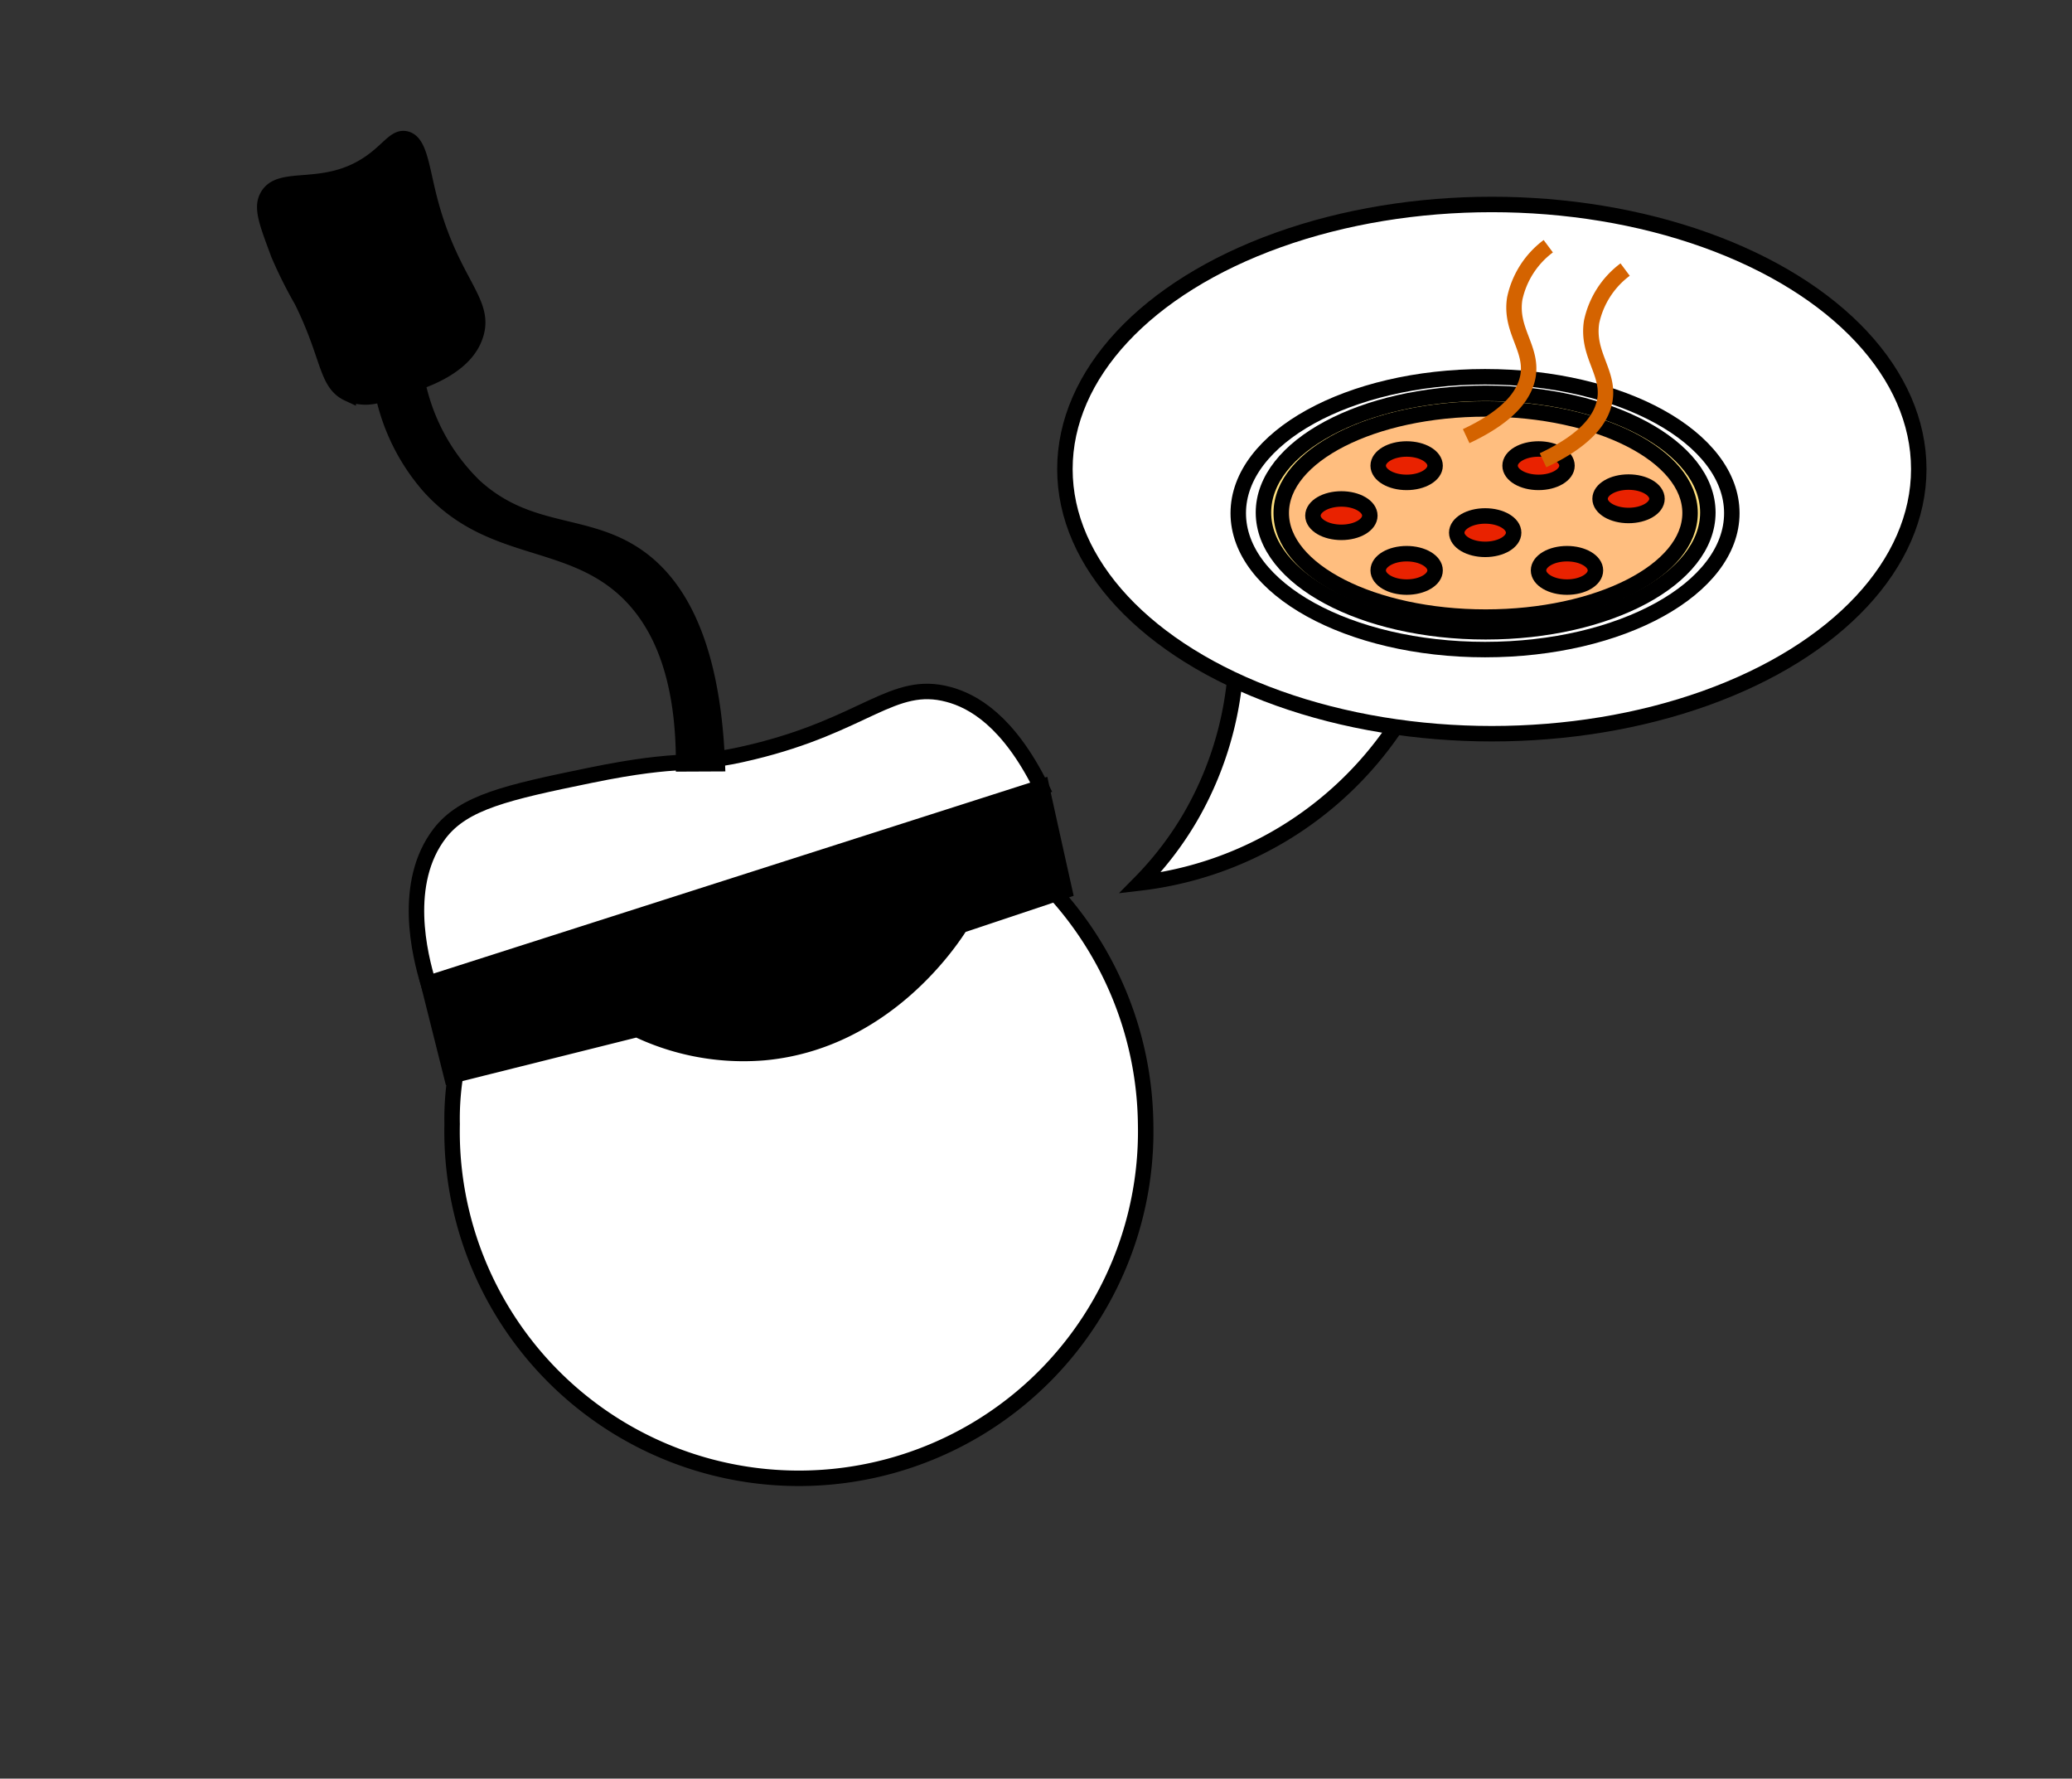 <svg xmlns="http://www.w3.org/2000/svg" viewBox="0 0 134 115"><rect x="0" y="0" width="134" height="115" fill="#333333" stroke="none"/><defs><style>.cls-1{opacity:0.5;}.cls-2{fill:#fff;}.cls-2,.cls-3,.cls-4,.cls-5,.cls-6{stroke:#000;}.cls-2,.cls-3,.cls-4,.cls-5,.cls-6,.cls-7{stroke-miterlimit:10;}.cls-4{fill:#ffe07f;}.cls-5{fill:#ffbe7f;}.cls-6{fill:#e92200;}.cls-7{fill:none;stroke:#d46300;}</style></defs><g id="Random_assets" data-name="Random assets"><path class="cls-2" d="M79.86,43.89a22.1,22.1,0,0,1-2.91,9,21.51,21.51,0,0,1-3.23,4.2,23.15,23.15,0,0,0,16.47-10"/><path class="cls-2" d="M74.09,72.68a22.43,22.43,0,1,1-44.85,0A17.82,17.82,0,0,1,29.55,69c1.64-8.49,10-18.71,22.11-18.7A22.64,22.64,0,0,1,74.09,72.68Z"/><path class="cls-3" d="M29.2,69.56l12-3a16,16,0,0,0,8.22,1.5c7.84-.72,12.13-7.31,12.7-8.22l6.73-2.25c-.5-2.24-1-4.48-1.49-6.72L27.7,63.58Z"/><path class="cls-2" d="M27.7,63.58c-.55-1.79-1.73-6.5.75-9.71,1.56-2,4.3-2.63,9.72-3.74,6.18-1.27,6.3-.49,10.46-1.5,7.33-1.76,9.11-4.7,12.71-3.73,1.58.42,3.87,1.7,6,6Z"/><path class="cls-3" d="M46.39,49.38c-.33-8.47-2.94-11.89-5.23-13.45-3.32-2.26-6.95-1.29-10.47-4.49A13.06,13.06,0,0,1,27,24.72c2.69-.95,3.47-2.2,3.74-3,.78-2.25-1.6-3.43-3-9-.49-1.95-.63-3.54-1.49-3.74-.67-.16-1.09.67-2.25,1.49-3,2.13-5.89.67-6.72,2.25-.4.74,0,1.74.74,3.73a28.8,28.8,0,0,0,1.5,3c1.79,3.62,1.55,5.33,3,6a3,3,0,0,0,2.24,0,13.31,13.31,0,0,0,3,6c3.95,4.38,8.92,3.21,12.71,6.73,1.82,1.7,3.76,4.84,3.74,11.21Z"/><ellipse class="cls-2" cx="96.48" cy="30.33" rx="27.61" ry="17.11"/></g><g id="Layer_35" data-name="Layer 35"><g id="foodWarm_copy" data-name="foodWarm copy"><ellipse class="cls-2" cx="96.04" cy="33.18" rx="15.96" ry="8.82"/><ellipse class="cls-4" cx="96.08" cy="33.14" rx="14.37" ry="7.71"/><ellipse class="cls-5" cx="96.08" cy="33.17" rx="13.22" ry="6.73"/><ellipse class="cls-6" cx="90.97" cy="30.11" rx="1.84" ry="1.08"/><ellipse class="cls-6" cx="99.5" cy="30.11" rx="1.84" ry="1.08"/><ellipse class="cls-6" cx="96.05" cy="34.44" rx="1.84" ry="1.08"/><ellipse class="cls-6" cx="86.75" cy="33.34" rx="1.84" ry="1.08"/><ellipse class="cls-6" cx="90.97" cy="36.88" rx="1.84" ry="1.08"/><ellipse class="cls-6" cx="101.34" cy="36.88" rx="1.84" ry="1.08"/><ellipse class="cls-6" cx="105.32" cy="32.25" rx="1.84" ry="1.08"/><path class="cls-7" d="M94.82,28.2c3-1.41,3.81-2.83,4-3.89.3-1.8-1.18-2.95-.86-5a5.7,5.7,0,0,1,2.17-3.39"/><path class="cls-7" d="M99.79,29.76c3-1.41,3.81-2.83,4-3.89.3-1.8-1.18-2.95-.86-5.05a5.7,5.7,0,0,1,2.17-3.39"/></g></g></svg>